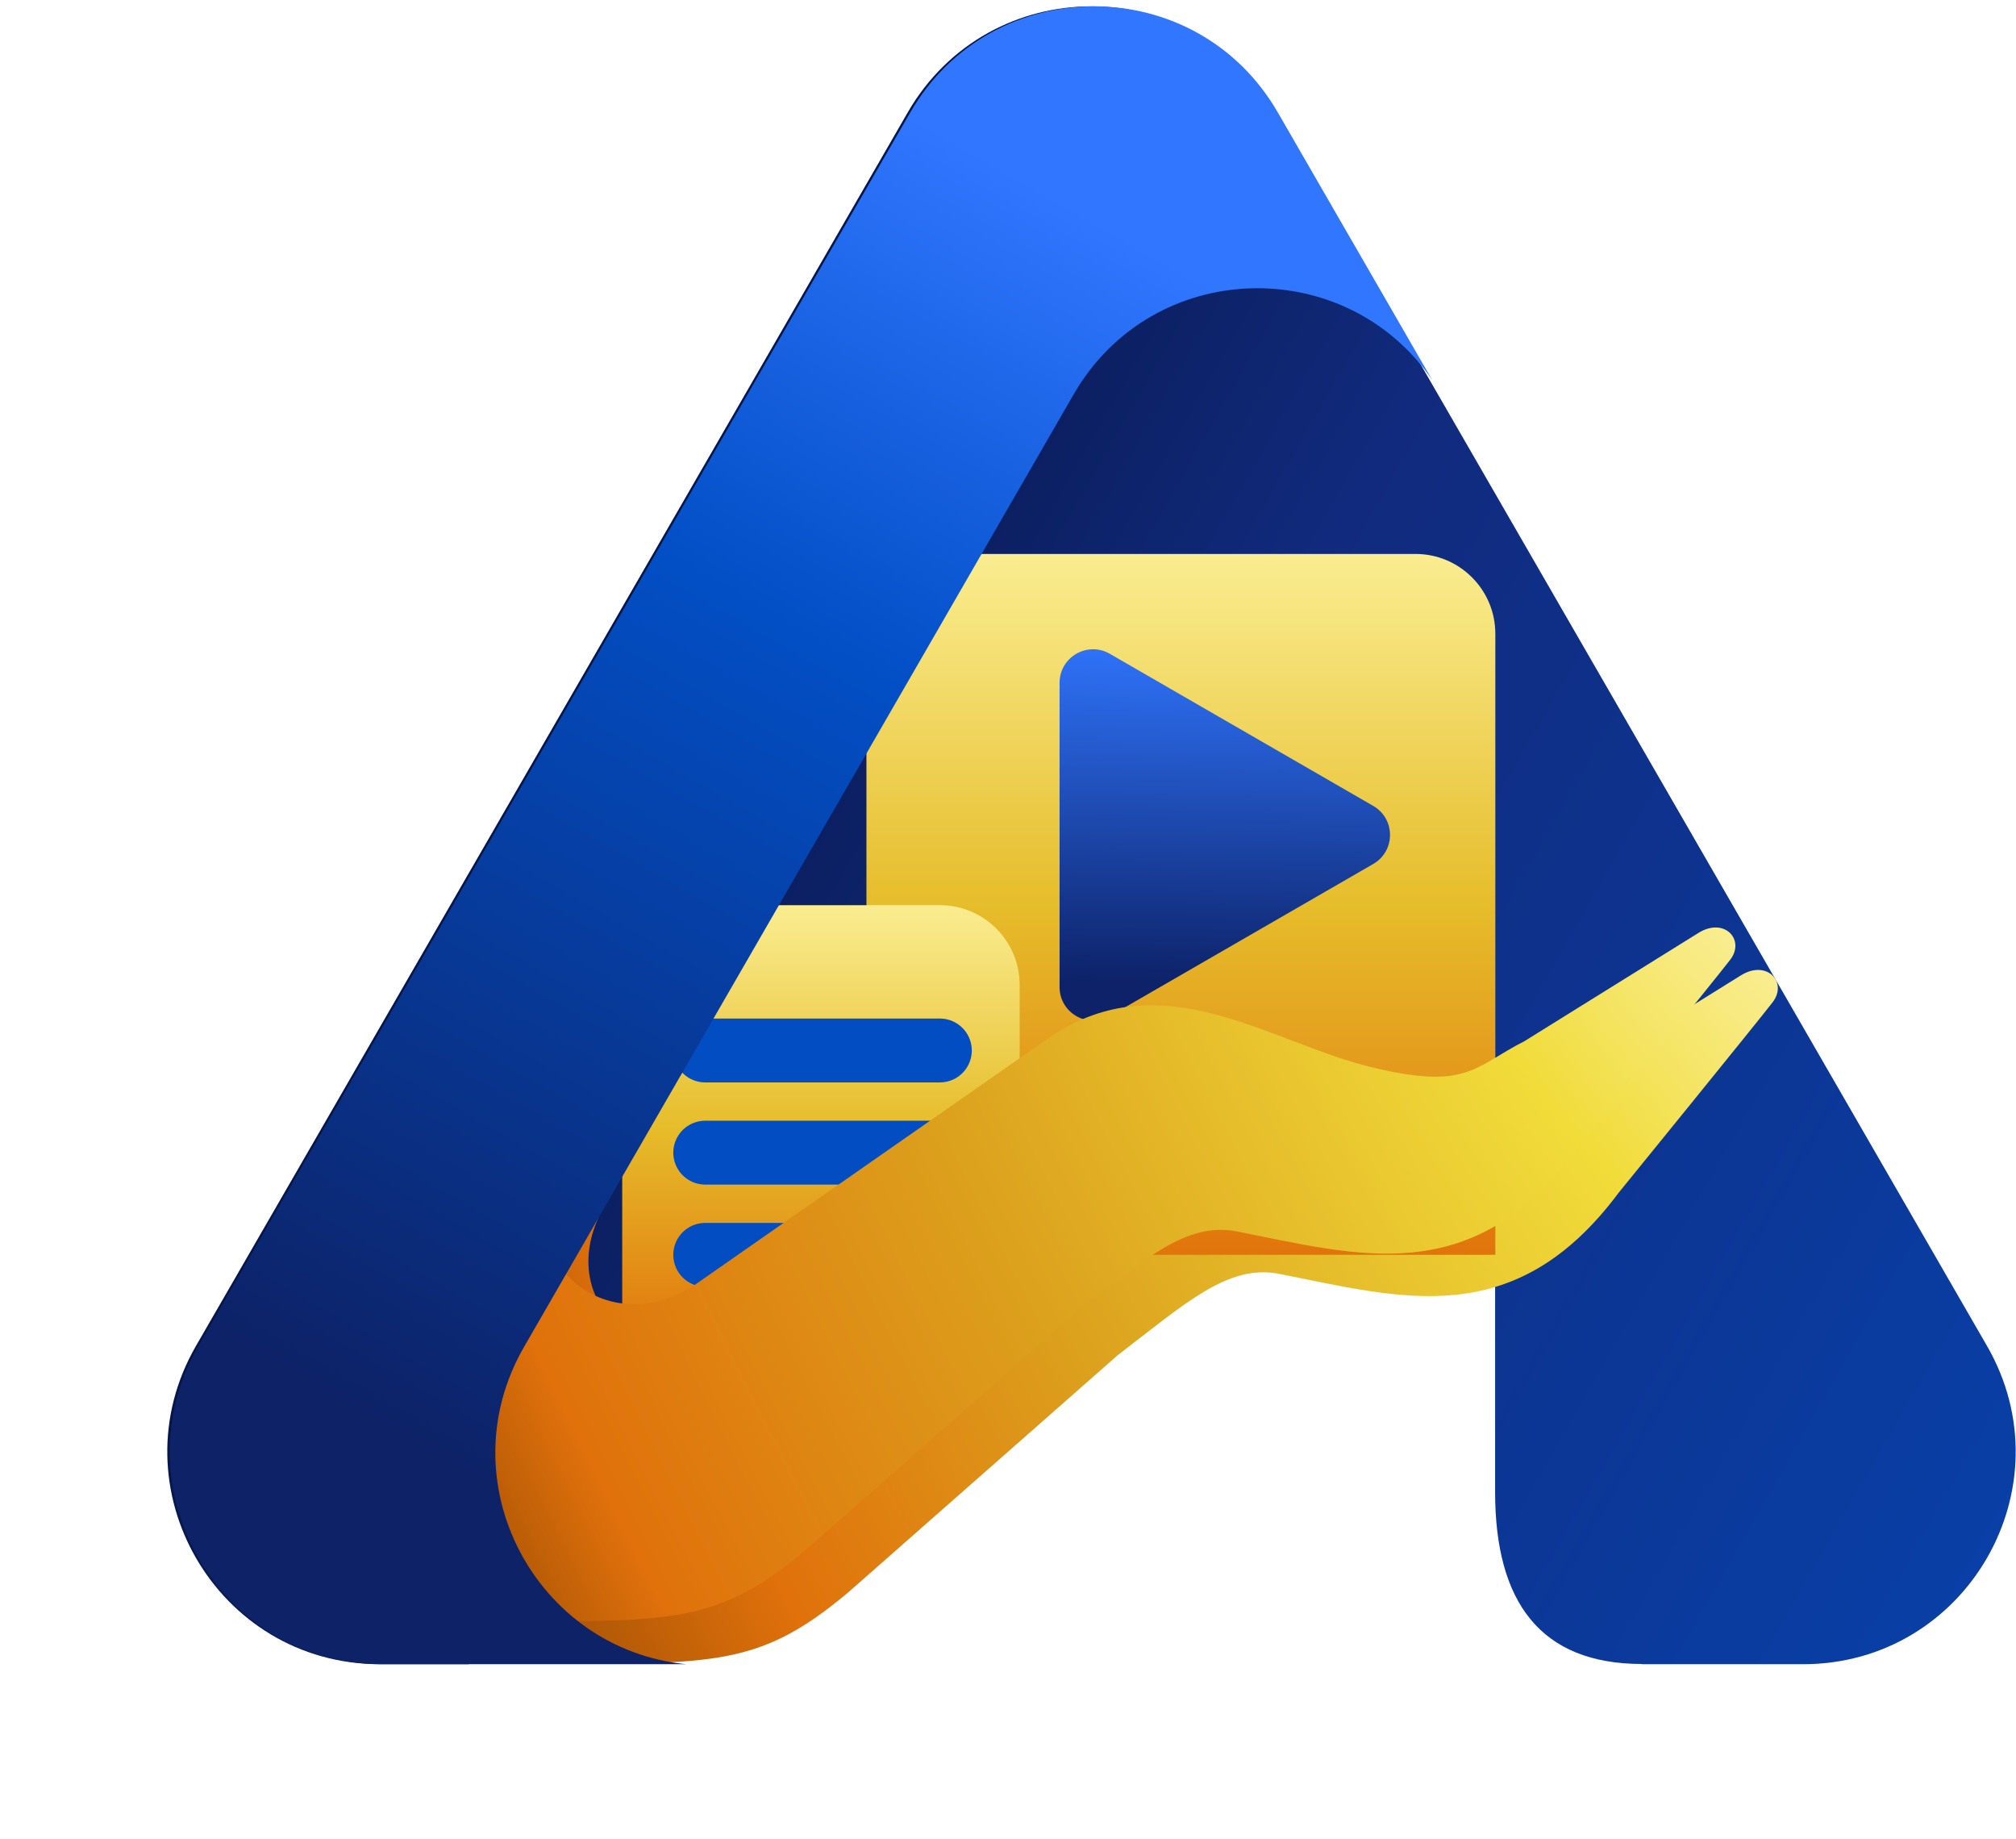 <svg width="239" height="218" viewBox="0 0 239 218" fill="none" xmlns="http://www.w3.org/2000/svg">
<path fill-rule="evenodd" clip-rule="evenodd" d="M151.187 13.332C141.505 -3.444 117.29 -3.444 107.608 13.332L23.238 159.516C13.558 176.288 25.663 197.25 45.028 197.25H55.57L54.023 190.884L112.944 149.172L177.248 136.542V176.846C177.248 189.828 182.582 197.224 194.658 197.224L194.665 197.25H213.767C233.132 197.25 245.237 176.288 235.557 159.516L151.187 13.332Z" fill="url(#paint0_linear_859_12133)"/>
<path d="M87.182 157.474C76.565 164.317 63.986 153.65 72.641 141.373L70.376 131.41L53.42 142.228L30.928 167.185L47.382 197.174H60.363C84.163 197.174 89.495 198.013 100.516 188.771L132.481 160.644C140.568 154.437 145.614 149.801 151.638 150.983C166.079 153.817 179.513 157.977 191.891 141.373C191.891 141.373 208.345 121.145 210.156 118.78C211.967 116.415 209.452 113.692 206.382 115.61C203.313 117.529 185.752 128.441 185.752 128.441C179.765 131.46 179.01 134.379 167.186 131.41C155.361 128.441 142.832 119.035 129.599 127.888L87.182 157.474Z" fill="url(#paint1_radial_859_12133)"/>
<path d="M102.717 75.118C102.717 69.893 106.953 65.657 112.178 65.657H167.813C173.038 65.657 177.274 69.893 177.274 75.118V148.73H102.717V75.118Z" fill="url(#paint2_linear_859_12133)"/>
<path d="M73.765 116.749C73.765 111.524 78.001 107.288 83.226 107.288H111.422C116.647 107.288 120.883 111.524 120.883 116.749V159.705H73.765V116.749Z" fill="url(#paint3_linear_859_12133)"/>
<path d="M162.802 95.522C165.45 97.051 165.45 100.872 162.802 102.401L131.571 120.432C128.924 121.961 125.614 120.05 125.614 116.993L125.614 80.93C125.614 77.873 128.924 75.963 131.571 77.491L162.802 95.522Z" fill="url(#paint4_linear_859_12133)"/>
<path d="M83.605 124.508H111.422" stroke="#034DC2" stroke-width="7.569" stroke-linecap="round"/>
<path d="M83.605 136.619H111.422" stroke="#034DC2" stroke-width="7.569" stroke-linecap="round"/>
<path d="M83.605 148.73H111.422" stroke="#034DC2" stroke-width="7.569" stroke-linecap="round"/>
<g filter="url(#filter0_d_859_12133)">
<path d="M87.182 157.474C76.565 164.317 63.986 153.65 72.641 141.373L70.376 131.41L53.42 142.228L30.928 167.185L47.382 197.174H60.363C84.163 197.174 89.495 198.013 100.516 188.771L132.481 160.644C140.568 154.437 145.614 149.801 151.638 150.983C166.079 153.817 179.513 157.977 191.891 141.373C191.891 141.373 208.345 121.145 210.156 118.78C211.967 116.415 209.452 113.692 206.382 115.61C203.313 117.529 185.752 128.441 185.752 128.441C179.765 131.46 179.01 134.379 167.186 131.41C155.361 128.441 142.832 119.035 129.599 127.888L87.182 157.474Z" fill="url(#paint5_radial_859_12133)"/>
</g>
<path fill-rule="evenodd" clip-rule="evenodd" d="M151.489 13.332C141.807 -3.444 117.593 -3.444 107.91 13.332L23.541 159.516C13.86 176.288 25.965 197.25 45.33 197.25H81.342C63.505 195.493 52.884 175.657 62.127 159.642L127.281 46.746C136.625 30.555 159.503 29.989 169.794 45.048L151.489 13.332Z" fill="url(#paint6_linear_859_12133)"/>
<defs>
<filter id="filter0_d_859_12133" x="0.738" y="84.772" width="230.154" height="132.549" filterUnits="userSpaceOnUse" color-interpolation-filters="sRGB">
<feFlood flood-opacity="0" result="BackgroundImageFix"/>
<feColorMatrix in="SourceAlpha" type="matrix" values="0 0 0 0 0 0 0 0 0 0 0 0 0 0 0 0 0 0 127 0" result="hardAlpha"/>
<feOffset dx="-5.032" dy="-5.032"/>
<feGaussianBlur stdDeviation="12.579"/>
<feComposite in2="hardAlpha" operator="out"/>
<feColorMatrix type="matrix" values="0 0 0 0 0 0 0 0 0 0 0 0 0 0 0 0 0 0 0.25 0"/>
<feBlend mode="normal" in2="BackgroundImageFix" result="effect1_dropShadow_859_12133"/>
<feBlend mode="normal" in="SourceGraphic" in2="effect1_dropShadow_859_12133" result="shape"/>
</filter>
<linearGradient id="paint0_linear_859_12133" x1="129.397" y1="-24.421" x2="402.114" y2="131.66" gradientUnits="userSpaceOnUse">
<stop stop-color="#061648"/>
<stop offset="0.217" stop-color="#112A7D"/>
<stop offset="1" stop-color="#0152CC"/>
</linearGradient>
<radialGradient id="paint1_radial_859_12133" cx="0" cy="0" r="1" gradientUnits="userSpaceOnUse" gradientTransform="translate(210.81 85.622) rotate(155.142) scale(183.498 401.304)">
<stop stop-color="#FFFAD0"/>
<stop offset="0.244" stop-color="#F1DC3A"/>
<stop offset="0.585" stop-color="#DCA11D"/>
<stop offset="0.824" stop-color="#E0710B"/>
<stop offset="1" stop-color="#9E4E04"/>
</radialGradient>
<linearGradient id="paint2_linear_859_12133" x1="139.995" y1="65.657" x2="139.995" y2="148.73" gradientUnits="userSpaceOnUse">
<stop stop-color="#FAED90"/>
<stop offset="0.5" stop-color="#E6BD2B"/>
<stop offset="1" stop-color="#E1740C"/>
</linearGradient>
<linearGradient id="paint3_linear_859_12133" x1="97.324" y1="107.288" x2="97.324" y2="159.705" gradientUnits="userSpaceOnUse">
<stop stop-color="#FAED90"/>
<stop offset="0.5" stop-color="#E6BD2B"/>
<stop offset="1" stop-color="#E1740C"/>
</linearGradient>
<linearGradient id="paint4_linear_859_12133" x1="122.355" y1="74.758" x2="121.545" y2="116.305" gradientUnits="userSpaceOnUse">
<stop stop-color="#3076FF"/>
<stop offset="1" stop-color="#0D2268"/>
</linearGradient>
<radialGradient id="paint5_radial_859_12133" cx="0" cy="0" r="1" gradientUnits="userSpaceOnUse" gradientTransform="translate(210.81 85.622) rotate(155.142) scale(183.498 401.304)">
<stop stop-color="#FFFAD0"/>
<stop offset="0.244" stop-color="#F1DC3A"/>
<stop offset="0.585" stop-color="#DCA11D"/>
<stop offset="0.885" stop-color="#E0710B"/>
<stop offset="1" stop-color="#9E4E04"/>
</radialGradient>
<linearGradient id="paint6_linear_859_12133" x1="185.401" y1="39.179" x2="94.964" y2="197.25" gradientUnits="userSpaceOnUse">
<stop offset="0.089" stop-color="#3076FF"/>
<stop offset="0.411" stop-color="#024FC6"/>
<stop offset="1" stop-color="#0D2267"/>
</linearGradient>
</defs>
</svg>
